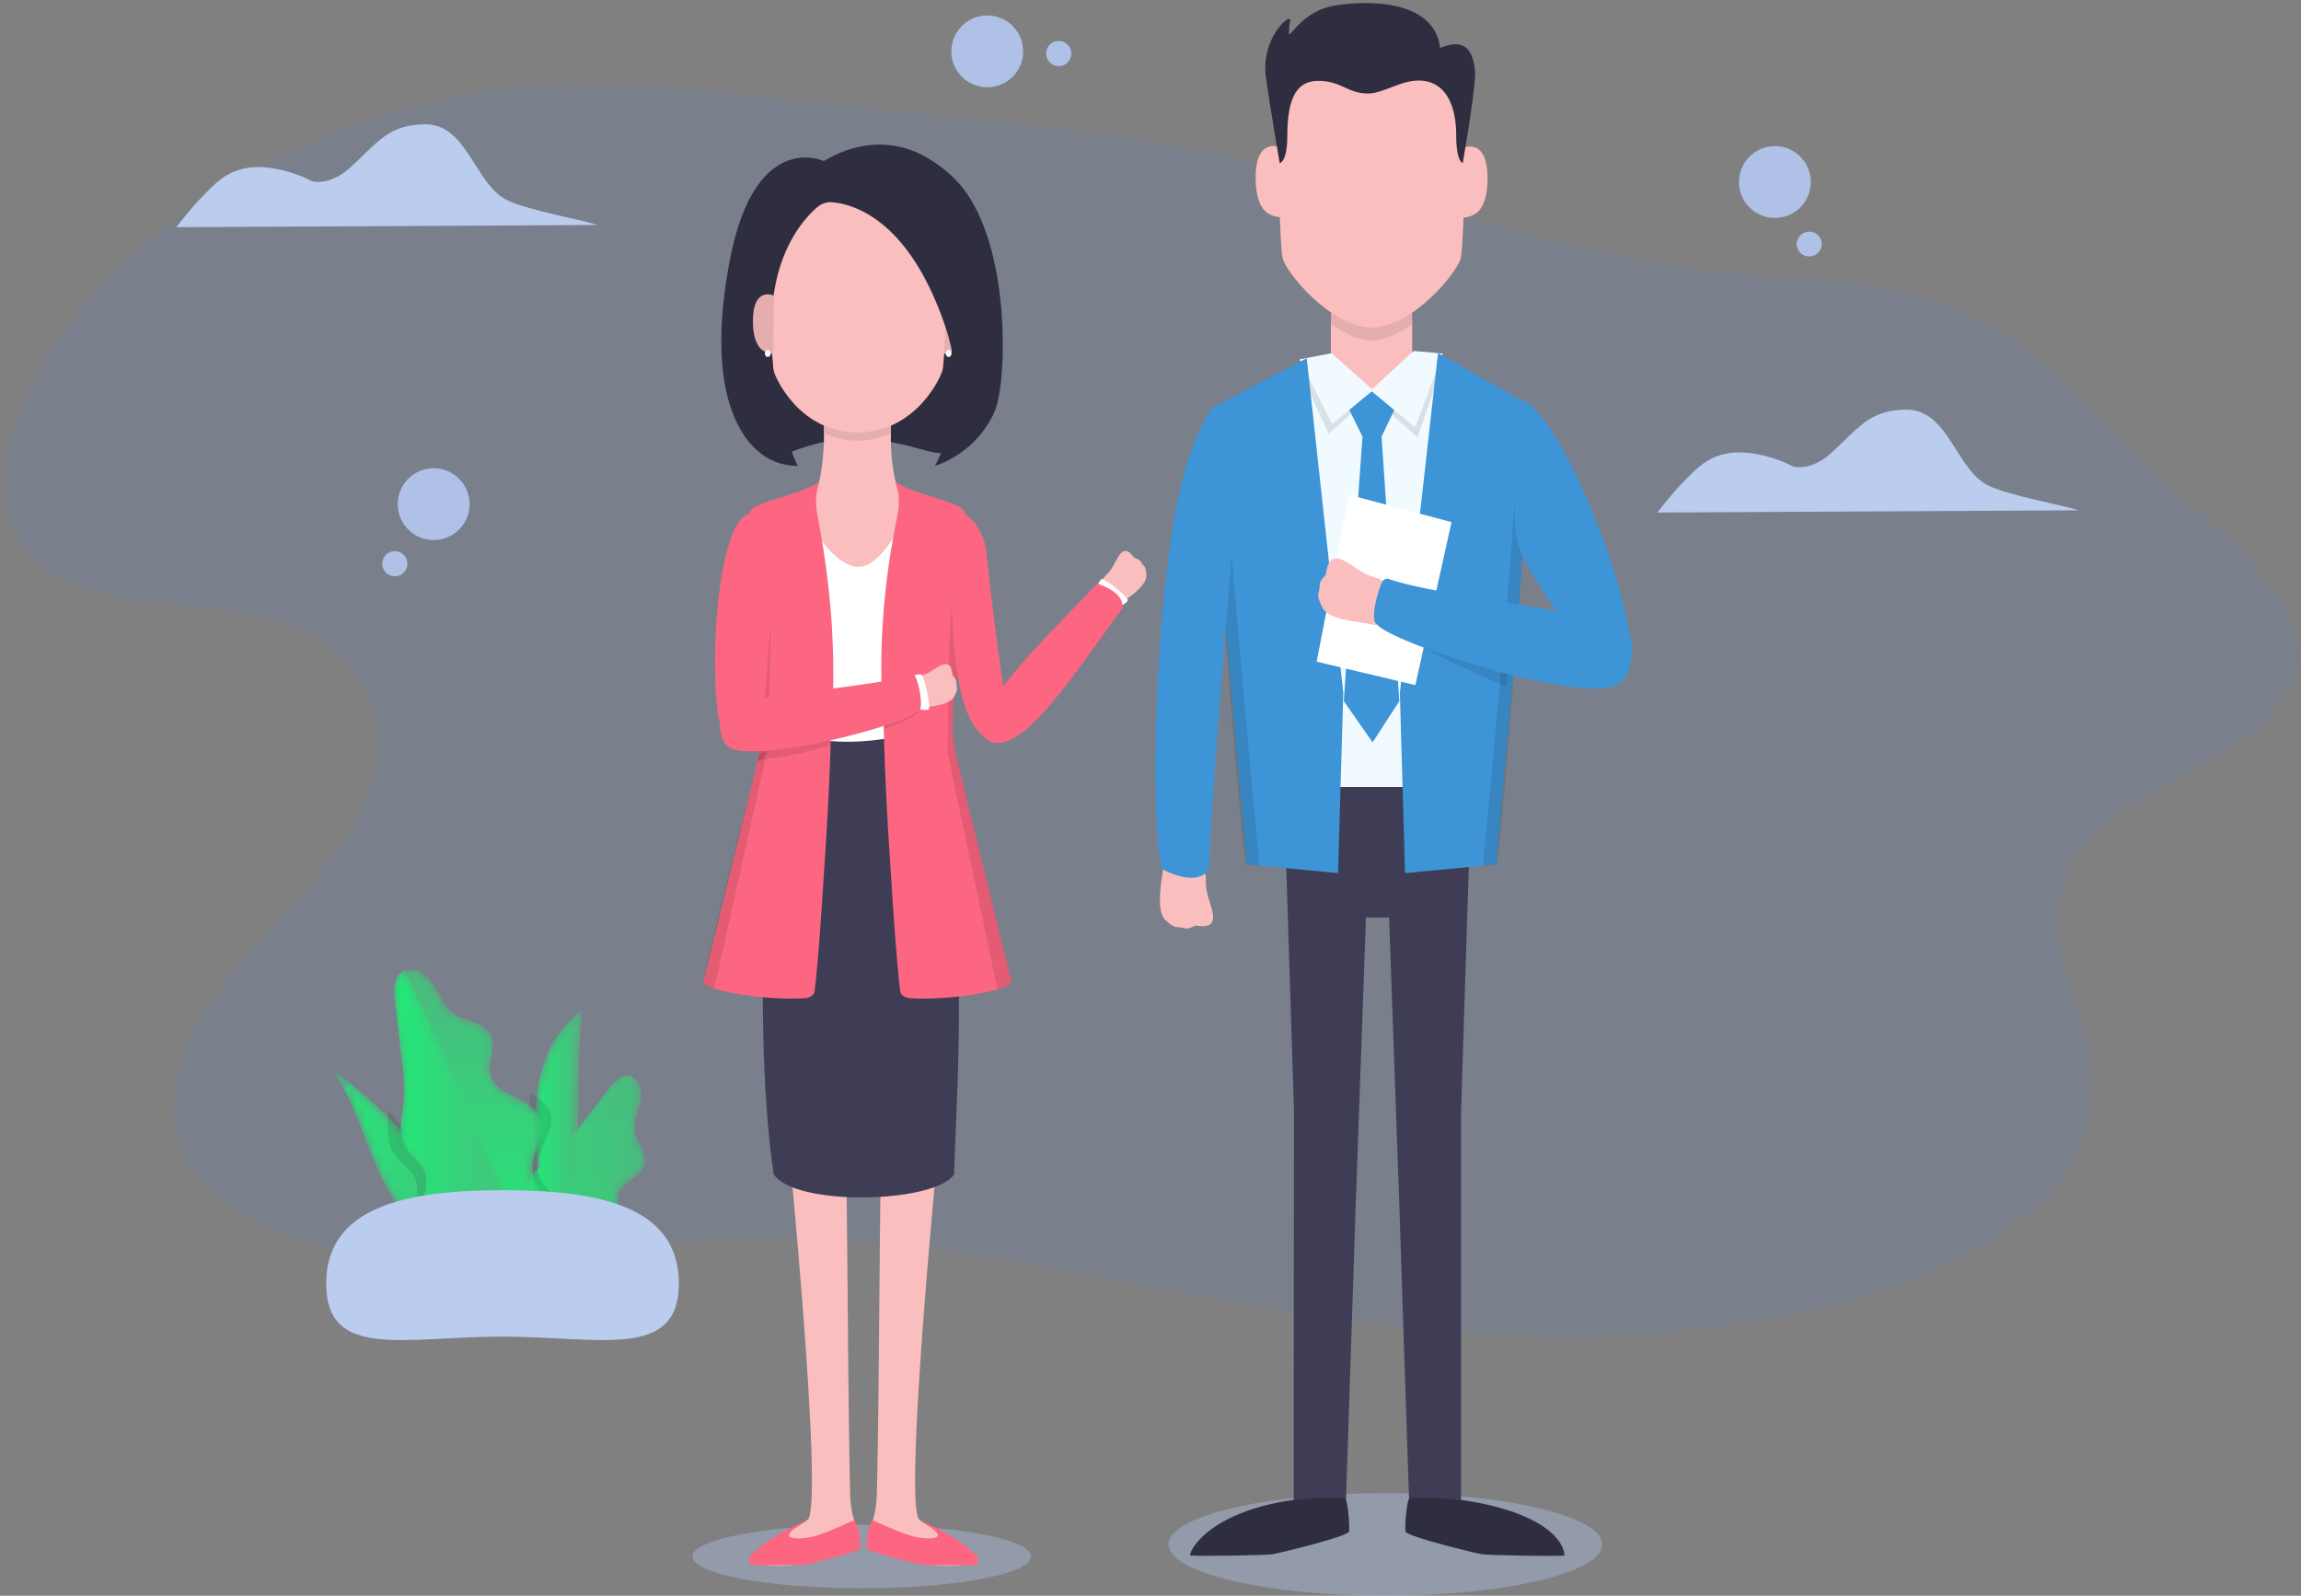 <svg xmlns="http://www.w3.org/2000/svg" xmlns:xlink="http://www.w3.org/1999/xlink" width="261" height="181" viewBox="0 0 261 181">
    <rect x="0" y="0" width="261" height="181" fill="#808080" stroke="none"/>
    <defs>
        <path id="a" d="M7.485 14.75c1.46 2.327 3.245 4.7 5.314 6.69l.012.012c.198.191.402.381.608.565.172.155.345.306.519.455.069.06.136.118.205.173H18.264c-.02-.053-.043-.111-.067-.164l-.11-.26c-.005-.01-.006-.018-.01-.028-.091-.213-.186-.425-.278-.638a31.204 31.204 0 0 0-.262-.58 8.638 8.638 0 0 0-.156-.34c-.072-.161-.148-.319-.222-.48a165.86 165.86 0 0 0-.32-.655 33.304 33.304 0 0 0-.294-.58c-.017-.038-.035-.077-.054-.114-.11-.211-.219-.42-.331-.629-.114-.221-.233-.44-.352-.656-.104-.19-.21-.38-.316-.568l-.085-.15a38.1 38.1 0 0 0-.333-.576l-.342-.58c-.022-.034-.041-.068-.063-.103a42.77 42.77 0 0 0-.762-1.218 39.668 39.668 0 0 0-.406-.622 45.19 45.19 0 0 0-.836-1.226 77.691 77.691 0 0 0-.433-.605v-.001c-.142-.194-.283-.388-.427-.58-.01-.015-.021-.026-.03-.04a47.214 47.214 0 0 0-1.351-1.73 51.84 51.84 0 0 0-.907-1.085 66.741 66.741 0 0 0-.465-.531 38.911 38.911 0 0 0-.47-.527l-.33-.358-.013-.014-.32-.338c-.047-.052-.095-.102-.14-.153l-.014-.015c-.095-.1-.193-.203-.29-.3-.1-.1-.197-.198-.293-.297l-.114-.119c-.037-.041-.075-.076-.113-.115A50.738 50.738 0 0 0 .578.224C3.84 4.67 4.551 10.074 7.485 14.75"/>
        <linearGradient id="b" x1="100.004%" x2=".004%" y1="50.001%" y2="50.001%">
            <stop offset="0%" stop-color="#4BBA7E"/>
            <stop offset="100%" stop-color="#23E877"/>
        </linearGradient>
        <path id="d" d="M14.036 1.494l-3.224 4.164c-.139.18-.279.358-.419.537-.806 1.032-1.646 2.044-2.646 2.873-.43.357-.901.694-1.333 1.06a6.426 6.426 0 0 0-.588.55v.001a3.812 3.812 0 0 0-.526.695c-.093.16-.174.33-.236.51-.411 1.168-.027 2.578-.69 3.615-.24.375-.582.647-.94.905-.292.21-.594.413-.856.651-1.228 1.112-1.547 2.908-1.792 4.562l-.003.028h11.679c1.235-.843 2.898-1.372 3.357-2.789.61-1.888-1.42-4.03-.517-5.793.621-1.213 2.375-1.574 2.778-2.879.408-1.32-.85-2.557-1.057-3.927-.172-1.14.401-2.244.634-3.375C17.88 1.8 17.573.387 16.568.07a1.32 1.32 0 0 0-.413-.065c-.843 0-1.57.78-2.119 1.489"/>
        <linearGradient id="e" x1="100%" x2="-.001%" y1="50.001%" y2="50.001%">
            <stop offset="0%" stop-color="#4BBA7E"/>
            <stop offset="100%" stop-color="#23E877"/>
        </linearGradient>
        <path id="g" d="M14.184 1.494l-3.258 4.164c-.14.18-.282.358-.424.537C9.688 7.227 8.84 8.24 7.83 9.068c-.436.357-.911.694-1.348 1.06-.211.173-.41.355-.594.55v.001a3.816 3.816 0 0 0-.531.695c-.094.16-.176.33-.24.51-.414 1.168-.026 2.578-.696 3.615-.242.375-.588.647-.95.905-.295.21-.6.413-.865.651-1.24 1.112-1.563 2.908-1.81 4.562l-.004.028h7.921c.372-.87.73-1.746 1.086-2.624 1.199-2.972 2.309-5.984 3.415-8.985C14.431 6.73 15.652 3.423 16.868.12a1.274 1.274 0 0 0-.26-.086c-.096-.02-.19-.03-.283-.03-.852 0-1.587.78-2.141 1.49"/>
        <linearGradient id="h" x1="100%" x2="-.001%" y1="50.001%" y2="50.001%">
            <stop offset="0%" stop-color="#4BBA7E"/>
            <stop offset="100%" stop-color="#23E877"/>
        </linearGradient>
        <path id="j" d="M1.043 9.272c-.05.308-.091.614-.13.92l-.047.469c-.048.469-.08.937-.1 1.407-.06 1.497 0 3.003.109 4.506v.004c.027.365.057.73.086 1.096.03.368.065.735.096 1.102v.002l.008.103c.025.265.046.53.071.797.037.404.07.808.102 1.216.238 2.928.36 5.889-.209 8.754h.254c.088-.106.17-.217.254-.327.09-.121.181-.246.268-.37a25.855 25.855 0 0 0 .52-.788c.082-.136.165-.273.245-.41l.117-.206.112-.204c.037-.068.072-.137.108-.205l.127-.248c.061-.12.118-.238.177-.36.002-.005.006-.011.008-.02.134-.28.26-.564.379-.852.055-.134.109-.27.161-.408l.012-.026.151-.408.014-.036.14-.406.072-.22v-.005a19.7 19.7 0 0 0 .215-.706c.683-2.389.99-4.94 1.117-7.497.028-.538.048-1.077.064-1.613C5.683 9.727 5.5 5.137 6.08.562c-2.848 1.874-4.471 5.28-5.037 8.71"/>
        <linearGradient id="k" x1="99.999%" x2=".003%" y1="50.002%" y2="50.002%">
            <stop offset="0%" stop-color="#4BBA7E"/>
            <stop offset="100%" stop-color="#23E877"/>
        </linearGradient>
        <path id="m" d="M1.706 1.178l-.073.043C.63 1.874.66 3.31.799 4.485l.742 6.231c.217 1.815.433 3.646.242 5.466-.111 1.07-.36 2.19-.283 3.244v.003c.035.482.138.95.35 1.394.636 1.324 2.164 2.177 2.467 3.61.198.934-.177 1.883-.232 2.833-.118 1.976 1.128 3.748 2.318 5.34.515.69 1.044 1.392 1.62 2.04H20.57c.05-.097.094-.198.134-.299.267-.688.334-1.506.275-2.317a9.196 9.196 0 0 0-.471-2.288 3.806 3.806 0 0 0-.274-.622v-.005c-.748-1.397-2.12-2.103-3.048-3.273a4.611 4.611 0 0 1-.495-.765 2.747 2.747 0 0 1-.236-.671c-.193-.92.062-1.908.35-2.905v-.004c0-.002 0-.006.003-.007.4-1.387.856-2.782.232-4.002a2.759 2.759 0 0 0-.347-.519l-.002-.004c-1.346-1.607-4.353-1.844-5.004-3.885-.491-1.54.719-3.34-.04-4.774C10.88 6.854 8.75 6.89 7.41 5.922c-1.115-.805-1.555-2.217-2.31-3.36-.567-.86-1.586-1.61-2.547-1.61-.292 0-.58.07-.846.226"/>
        <linearGradient id="n" x1="50%" x2="50%" y1=".002%" y2="100.002%">
            <stop offset="0%" stop-color="#4BBA7E"/>
            <stop offset="100%" stop-color="#23E877"/>
        </linearGradient>
        <path id="p" d="M1.695.178L1.622.22C.627.874.656 2.31.794 3.485c.247 2.077.492 4.155.737 6.231.215 1.815.43 3.646.24 5.466-.11 1.07-.358 2.19-.281 3.244v.003c.035.482.137.95.348 1.394.632 1.324 2.15 2.177 2.45 3.61.198.934-.175 1.883-.23 2.833-.116 1.976 1.12 3.748 2.304 5.34.51.69 1.037 1.392 1.609 2.04h8.246a101.061 101.061 0 0 0-1.778-5.225c-2.125-5.763-4.71-11.389-7.283-16.973L1.915.073c-.075.029-.15.064-.22.105"/>
        <linearGradient id="q" x1="99.997%" x2="-.002%" y1="50%" y2="50%">
            <stop offset="0%" stop-color="#4BBA7E"/>
            <stop offset="100%" stop-color="#23E877"/>
        </linearGradient>
    </defs>
    <g fill="none" fill-rule="evenodd">
        <path fill="#4285F4" d="M65.607 9.475c-9.35-.145-19.498 2.522-27.59 5.633C20.58 21.812 6.992 33.75 1.93 47.492-.358 53.7-.35 61.332 6.62 65.368c7.437 4.305 18.965 2.333 27.187 5.83 9.25 3.932 10.784 13.41 7.24 20.684-3.544 7.273-10.795 13.276-15.926 20.049-5.128 6.771-7.961 15.418-2.33 21.982 3.274 3.82 8.988 6.317 14.997 7.571 12.416 2.593 25.497.345 38.004-.64 14.341-1.132 27.86.066 41.804 2.654 28.201 5.233 53.996 11.282 83.103 6.062 21.675-3.887 41.11-14.405 35.775-32.089-2.232-7.395-5.798-15.71.745-22.509 4.08-4.24 10.628-6.853 15.964-10.304 13.218-8.545 6.493-17.642-3.039-25.956-15.433-13.456-20.313-26.203-47.352-27.252-21.216-.823-39.342-8.342-59.088-12.803-12.808-2.893-26.115-4.456-39.398-5.739-12.6-1.215-25.671-3.132-38.344-3.426l-.355-.007" opacity=".1"/>
        <path fill="#AFC1E7" d="M116.945 176.552c0 1.987-8.596 3.596-19.2 3.596s-19.2-1.61-19.2-3.596 8.596-3.596 19.2-3.596 19.2 1.61 19.2 3.596M181.745 175.18c0 3.215-11.014 5.82-24.6 5.82-13.586 0-24.6-2.605-24.6-5.82 0-3.215 11.014-5.82 24.6-5.82 13.586 0 24.6 2.605 24.6 5.82" opacity=".4"/>
        <path fill="#FBBEBE" d="M145.198 24.641s-1.05-.05-1.704-.703c-.588-.588-1.068-1.717-1.068-3.756 0-4.729 2.772-3.464 2.772-3.464v7.923zM150.966 44.27h9.214v-7.7h-9.214z"/>
        <path fill="#3F3D56" d="M145.588 88.618l13.846-.701-2.133 16.137h-2.363l-1.18 33.23-1.084 32.836-5.933.42.028-44.661z"/>
        <path fill="#3F3D56" d="M166.914 88.618l-13.845-.701 2.132 16.137h2.362l1.181 33.23 1.084 32.836 5.892.111.013-44.352z"/>
        <path fill="#F0FAFF" d="M144.939 89.26h21.225l4.89-44.176-7.742-3.932-7.874 4.194-7.48-4.062-7.744 4.325z"/>
        <path fill="#000102" d="M156.204 45.53l4.573 4.094 2.93-8.428zM147.12 41.467l3.604 7.739 3.99-3.564-7.345-4.327z" opacity=".1"/>
        <path fill="#3D94D6" d="M154.545 49.528l-2.12 30 3.268 4.673 3.031-4.674-2.013-30 1.968-4.127-2.986-1.181-3.181 1.18z"/>
        <path fill="#F0FAFF" d="M151.035 40.07l4.592 4.064 4.726-4.326 3.312.295-3.15 8.357-4.92-4.065L151.1 48.1l-3.708-7.34z"/>
        <path fill="#3D94D6" d="M158.783 78.583l.59 20.45 10.335-.984s3.15-33.624 3.15-38.243c0-4.623.1-14.158.1-14.158l-9.844-5.604-4.33 38.539zM152.366 78.583l-.59 20.45-10.335-.984s-3.15-33.624-3.15-38.243c0-4.623-.045-13.935-.045-13.935l9.974-5.243 4.146 37.955z"/>
        <path fill="#000102" d="M172.734 62.616s.438-9.7.185-10.96c-.272-1.366-1.243 5.787-1.339 8.281-.184 4.797-3.361 38.253-3.361 38.253s.619-.05 1.49-.14c.535-.443 3.025-35.434 3.025-35.434" opacity=".1"/>
        <path fill="#3D94D6" d="M172.957 45.51c5.216 2.852 14.185 27.807 11.525 30.094-3.77.771-9.196-7.92-11.464-11.904a8.827 8.827 0 0 1-1.148-4.056c-.155-4.38-.335-14.025 1.087-14.134"/>
        <path fill="#2F2E41" d="M152.607 170.02c.216.189.468 2.308.431 3.68-.19.623-8.132 2.502-8.723 2.6-.55.091-8.156.256-9.328.131-.024-.737 2.34-4.882 11.428-6.258-.032-.033 5.723-.57 6.192-.154M159.834 170.02c-.216.189-.468 2.308-.43 3.68.19.623 8.132 2.502 8.722 2.6.551.091 8.16.265 9.332.14-.026-1.624-2.344-4.891-11.43-6.267.032-.033-5.723-.57-6.194-.154"/>
        <path fill="#FFF" d="M153.007 56.12l11.638 3.102-4.102 18.487-11.194-2.657z"/>
        <path fill="#FBBEBE" d="M155.142 70.743c-1.323-.255-4.418-.465-5.132-1.792-.435-.883-.57-1.322-.44-1.744.296-.924-.215-.926.757-1.945.201-.23.084-2.413 1.772-1.834.95.322 2.276 1.581 3.388 1.912 1.774.503 3.86 1.642 2.397 3.71-.552.767-.535 1.19-.829 1.452-.684.61-1.523.316-1.913.241"/>
        <path fill="#000102" d="M170.906 77.875s-8.034-3.267-11.636-5.813c-1.612-1.139.443-2.988.443-2.988l11.47 4.98-.277 3.82zM138.628 66.915s.71-11.716.895-6.918c.185 4.796 3.326 38.186 3.326 38.186s-.668-.031-1.442-.104c-.535-.442-2.779-31.164-2.779-31.164" opacity=".1"/>
        <path fill="#FBBEBE" d="M131.92 98.718c-.178 1.108-.81 4.572.23 5.605.672.617 1.024.853 1.434.849.897-.018.764.435 1.926-.157.258-.119 2.164.562 2.094-1.086-.036-.927-.802-2.435-.804-3.505.02-1.704-.44-3.852-2.66-3.101-2.754.956-2.138.884-2.22 1.395"/>
        <path fill="#3D94D6" d="M140.04 56.232c-.036-3.986-.61-11.18-1.911-10.378-1.663 1.023-3.92 6.476-5.07 13.7-2.233 14.003-2.515 34.141-1.243 39.015 0 0 3.82 2.189 5.296.07 1.192-22.37 2.981-36.792 2.928-42.407M155.87 70.276c.042.355.325.58.601.808 2.583 2.128 20.554 7.995 26.169 6.859a2.718 2.718 0 0 0 2.02-1.698c.567-1.504.968-4.854-1.015-5.46-5.352-1.635-21.355-3.388-26.085-5.103a.607.607 0 0 0-.75.29c-.494.958-1.08 3.137-.94 4.304"/>
        <path fill="#E5AEAE" d="M160.181 35.17h-9.202v1.618c.73.453 2.664 1.824 4.584 1.829 1.946.006 3.88-1.362 4.618-1.817v-1.63z"/>
        <path fill="#FBBEBE" d="M155.534 3.407c-3.885 0-10.49.604-10.49 16.97 0 0 .144 7.262.43 8.839.286 1.571 5.418 7.884 10.09 7.929h.049c4.674-.045 9.805-6.358 10.092-7.93.285-1.576.43-8.837.43-8.837 0-16.367-6.718-16.971-10.601-16.971"/>
        <path fill="#FBBEBE" d="M165.962 24.693s1.05-.05 1.704-.703c.588-.587 1.067-1.716 1.067-3.755 0-4.73-2.77-3.464-2.77-3.464v7.922z"/>
        <path fill="#2F2E41" d="M167.326 8.38c-.123-2.116-.793-4.303-3.967-2.943C162.566-.79 153.142.269 151.118.682c-3.203.65-4.608 3.229-4.873 3.207-.09-.007-.016-1.155.111-1.623.058-.792-3.4 1.982-2.756 6.605.385 2.78 1.555 9.643 1.555 9.643s.862-.135.862-3.076c0-4.68 1.245-6.34 3.703-6.265 2.493.076 3.174 1.434 5.44 1.434 1.89 0 3.957-1.74 6.347-1.434 2.645.34 3.665 3.057 3.665 6.114s.738 3.227.738 3.227 1.302-7.303 1.416-10.133"/>
        <path fill="#FBBEBE" d="M97.416 173.904c-.131-.605-.904-1.72-.975-4.338-.276-10.194-.302-32.635-.507-39.19l-6.207 2.503s3.375 35.092 2.07 39.153c-.025.076-.056.151-.085.227-.392.601-7.457 4.247-6.14 4.948 2.11 1.123 11.826-.178 11.871-3.027a1.138 1.138 0 0 0-.027-.276M98.48 173.904c.132-.605.903-1.72.974-4.338.277-10.194.304-32.635.508-39.19l6.206 2.503s-3.374 35.092-2.067 39.153c.024.076.054.151.084.227.39.601 7.455 4.247 6.139 4.948-2.11 1.123-11.825-.178-11.87-3.027a1.136 1.136 0 0 1 .026-.276M101.04 49.24l-7.549.073c-.122 4.22-.793 9.787-4.423 9.932.436 5.8 8.56 9.136 8.56 9.136s5.544-2.113 7.477-9.643c-3.34 0-4.091-5.719-4.065-9.498"/>
        <path fill="#FFF" d="M103.29 57.179c7.438 9.099 2.03 22.911-.074 25.884-8.492 5.438-13.283-.037-13.283-.037-2.19-7.98-7.134-20.231 1.307-25.702 1.618 4.442 3.538 6.072 5.092 6.76.772.34 1.669.269 2.378-.188 2.134-1.377 3.6-4.579 4.58-6.717"/>
        <path fill="#3F3D56" d="M90.44 83.534c-3.99 4.277-5.007 34.004-2.684 49.666 2.466 3.698 18.342 3.282 20.469 0 .323-11.006 2.234-35.29-3.63-50.029-5.928.902-8.275 1.45-14.154.363"/>
        <path fill="#FC6681" d="M103.201 113.216c4.014.302 10.915-.73 11.562-1.785a5048.023 5048.023 0 0 1-6.321-25.759c-.6-2.55-.616-7.83 1.088-12.94 1.3-4.415 2.754-10.876 1.085-12.832-1.07-1.254-2-2.008-3.213-2.281-.356-.08-1.227.224-1.525.435-1.677 1.194-4.537 6.718-5.274 12.611-.87 6.951-.126 19.85.486 29.008.129 1.908.544 8.737 1.017 12.757.057.482.61.75 1.095.786"/>
        <path fill="#000102" d="M108.442 85.673c-.29-1.238-.444-3.119-.33-5.311.078-1.45.444-5.471 1.596-6.36l-1.416-7.396c-.762 3.372-.743 13.52-.743 13.52-.05 3.013-.056 5.307-.056 5.307l5.642 26.797c.46-.133.845-.274 1.13-.417.214-.112.401-.243.499-.383a5025.399 5025.399 0 0 1-6.322-25.757" opacity=".1"/>
        <path fill="#FC6681" d="M91.309 113.216c-4.014.302-10.915-.73-11.562-1.785 2.436-9.803 5.964-24.241 6.322-25.759.598-2.55.615-7.83-1.089-12.94-1.3-4.415-3.037-11.2-1.367-13.16 1.07-1.253 2.283-1.68 3.495-1.953.356-.08 1.227.224 1.525.435 1.678 1.194 4.537 6.718 5.274 12.611.871 6.951.126 19.85-.486 29.008-.128 1.908-.544 8.737-1.016 12.757-.058.482-.611.75-1.096.786M96.905 172.46c-.517.122-2.889 1.376-4.848 1.866-.354.089-.975.17-1.511.17-1.012-.004-1.722-.304.098-1.463.24-.154.459-.293.788-.53-1.814.685-5.408 2.737-6.399 4.126-.157.222-.067.669-.01.86.085.022.226.028.317.032 1.618.055 5.49.006 5.83-.029.662-.062 6.19-1.492 6.394-1.824.026-1.003-.17-2.828-.66-3.208M98.981 172.46c.518.122 2.889 1.376 4.848 1.866.345.087.964.17 1.511.17 1.012-.004 1.722-.304-.098-1.463-.24-.154-.459-.293-.787-.53 1.813.685 5.407 2.737 6.398 4.126.157.222.067.669.01.86a1.845 1.845 0 0 1-.317.032c-1.618.055-5.49.006-5.831-.029-.661-.062-6.188-1.496-6.392-1.828-.027-1.002.169-2.824.658-3.204"/>
        <path fill="#000102" d="M86.995 85.247l-5.968 26.883s-1.1-.343-1.278-.69c-.178-.35 6.334-25.854 6.334-25.854l.912-.34z" opacity=".1"/>
        <path fill="#FC6681" d="M107.875 63.905c.106-.827.29-5.604 1.124-5.655 1.063-.066 2.67 2.225 2.886 4.3.546 5.27 1.343 11.719 1.886 14.967.077.457 2.021 7.348-1.033 6.69-3.733-1.379-4.788-7.824-4.863-20.302"/>
        <path fill="#FBBEBE" d="M130.031 65.327c-.024-.646-.079-.94-.286-1.145-.456-.442-.162-.601-1.04-.89-.188-.071-.796-1.37-1.593-.512-.449.48-.826 1.617-1.365 2.152-.87.839-1.602 1.94-.237 2.885.931.643 1.664.51 1.81.462 0 0 2.709-1.674 2.711-2.952"/>
        <path fill="#FFF" d="M127.014 68.586c.036.044.182.125.231.095.192-.114.623-.4.682-.57.092-.272-1.866-1.964-2.814-2.402-.17-.079-.232.022-.344.172-.34.453-.178.476-.178.476s1.938 1.619 2.423 2.23"/>
        <path fill="#FC6681" d="M127.29 69.03c.368-1.923-2.848-2.836-2.848-2.836-3.06 3.461-16.031 15.41-12.46 17.71 3.574 2.3 9.403-6.792 15.307-14.873M101.602 54.668c1.768 1.341 7.542 2.299 7.832 3.386.14 1.258-3.078 6.451-3.659 7.118a.371.371 0 0 1-.114.083c-2.033.963-3.171 1.567-3.171 1.567.604.775 1.594 1.643 1.98 1.969.1.084.14.215.106.339-1.987 7.272-2.49 5.864-4.377 13.136-.909-12.327 1.085-20.979 1.653-24.191.198-1.124.072-2.37-.25-3.407"/>
        <path fill="#000102" d="M87.388 70.013s-.94 13.455-1.304 15.573c-.366 2.12.912-.34.912-.34s.5-12.296.392-15.233" opacity=".1"/>
        <path fill="#FC6681" d="M84.992 58.267c1.153-.177 1.566.329 2.468 2.538.726 2.601-.5 14.814-.69 18.345-.299 3.289-.76 5.546-2.64 5.817-2.567-.017-3.058-4.481-3.02-10.549.042-7.243 1.413-15.618 3.882-16.15"/>
        <path fill="#FC6681" d="M92.909 54.668c-1.77 1.341-7.542 2.299-7.833 3.386-.145 1.305 3.327 6.85 3.713 7.173a85.161 85.161 0 0 1 3.232 1.595c-.764.979-2.142 2.103-2.142 2.103 2.032 7.504 2.43 7.124 4.336 14.464 1.08-12.125-.988-22.098-1.557-25.312-.198-1.122-.075-2.365.25-3.41"/>
        <path fill="#000102" d="M85.99 86.236s5.544-.671 8.212-1.758c.058-.39.036-.74 0-1.026-.456-3.604-7.812.496-7.812.496l-.4 2.288zM100.253 82.683s3.975-1.305 4.111-2.22c.136-.915-4.147 1.35-4.147 1.35l.036.87z" opacity=".1"/>
        <path fill="#FBBEBE" d="M108.206 79.053c.304-.571.401-.855.324-1.134-.175-.61.16-.603-.456-1.29-.127-.155-.004-1.584-1.124-1.239-.628.192-1.523.99-2.258 1.185-1.173.293-2.358.882-1.648 2.381.486 1.022 1.188 1.27 1.337 1.303 0 0 3.186-.1 3.825-1.206"/>
        <path fill="#FFF" d="M104.364 80.463s.774.135.974.018c.256-.152-.296-2.997-.749-3.844a.322.322 0 0 0-.336-.154c-.657.143-.538.164-.538.164s.742 3.224.649 3.816"/>
        <path fill="#FC6681" d="M103.883 76.868a.465.465 0 0 0-.563-.257c-3.722 1.119-15.458 2.029-19.59 3.316-1.876.563-2.204 1.768-2.022 2.783.122.686.197 1.515 1.023 2.063.222.146.473.238.732.291 4.62.956 18.422-2.738 20.459-4.232.223-.164.452-.326.499-.597.16-.897-.2-2.607-.538-3.367"/>
        <path fill="#2F2E41" d="M108.463 20.462c-5.983-6.268-14.566-2.35-15.008-2.142-.426-.188-7.542-3.183-10.427 10.36C81.22 37.167 80.7 50.555 89.1 51.488c4.26-1.617 5.248-1.522 7.73-1.617 5.346-.209 8.711 1.826 10.277 1.49-.081.125 4.43-1.095 5.817-4.956 1.387-3.862 1.684-19.507-4.462-25.943"/>
        <path fill="#FBBEBE" d="M101.05 53.184l-7.6-.009.022-6.325h7.579z"/>
        <path fill="#E5AEAE" d="M93.471 49.154a8.639 8.639 0 0 0 3.747.829 8.71 8.71 0 0 0 3.832-.867v-1.362h-7.579v1.4zM107.054 40.15s.881-.042 1.43-.59c.494-.492.895-1.44.895-3.15 0-3.97-2.325-2.908-2.325-2.908v6.648z"/>
        <path fill="#FBBEBE" d="M97.071 20.067c-3.685 0-9.758 2.996-9.758 14.028 0 0 .135 6.457.408 7.86.137.705 2.844 7.086 9.546 7.086 6.7 0 9.517-6.396 9.65-7.087.273-1.402.41-7.86.41-7.86 0-11.413-6.57-14.027-10.256-14.027"/>
        <path fill="#2F2E41" d="M108.394 20.462c-7.201-7.46-14.506-2.395-14.949-2.186-.427-.188-7.603-3.14-10.486 10.404-.918 4.308-1.65 10.333-.666 15.282.99 4.984 3.718 8.879 8.193 8.879 0 0-3.171-6.238-2.972-16.338.155-7.879 3.678-11.72 5.22-13.028a2.267 2.267 0 0 1 1.655-.534c2.396.2 8.82 1.942 12.93 14.388 1.59 4.812 1.314 10.058-.837 14.646-.259.554-.432.866-.432.866 1.883-.593 5.417-2.575 6.804-6.436 1.387-3.862 1.72-19.54-4.46-25.943"/>
        <path fill="#E5AEAE" d="M87.728 40.15s-.881-.042-1.43-.59c-.495-.492-.895-1.44-.895-3.15 0-3.97 2.357-2.89 2.357-2.89l-.032 6.63z"/>
        <path fill="#FCFCFC" d="M87.414 40.093c0 .22-.148.397-.33.397-.184 0-.331-.178-.331-.397 0-.22.147-.398.33-.398.183 0 .33.177.33.398M107.933 40.093c0 .22-.149.397-.33.397-.183 0-.331-.178-.331-.397 0-.22.148-.398.331-.398.181 0 .33.177.33.398"/>
        <path fill="#AFC1E7" d="M52.157 59.974a4.078 4.078 0 0 1-5.761.175 4.068 4.068 0 0 1-.174-5.754 4.076 4.076 0 0 1 5.76-.175 4.067 4.067 0 0 1 .175 5.754M45.82 64.919a1.425 1.425 0 1 1-.062-2.015c.575.54.601 1.44.062 2.015M205.182 19.338a4.07 4.07 0 0 1-2.55 5.163 4.07 4.07 0 1 1-2.617-7.711 4.076 4.076 0 0 1 5.167 2.548M206.576 27.248a1.427 1.427 0 0 1-2.701.916 1.426 1.426 0 0 1 2.701-.916M112.819 1.842a4.07 4.07 0 1 1-1.675 7.967 4.07 4.07 0 1 1 1.675-7.967M120.345 4.669a1.426 1.426 0 1 1-.586 2.79 1.426 1.426 0 0 1 .586-2.79"/>
        <path fill="#BACDEF" d="M188 58.134s1.706-2.237 2.75-3.263c1.882-1.847 4.041-5.111 10.945-2.705.536.187 1.056.435 1.573.684.607.295 2.494.302 4.424-1.447 3.068-2.78 4.268-4.877 8.471-4.942 4.89-.075 5.66 6.88 9.461 8.66 2.42 1.135 8.802 2.26 10.12 2.762L188 58.134zM20 25.77s1.706-2.237 2.75-3.263c1.882-1.847 4.041-5.111 10.945-2.705.536.187 1.056.435 1.573.684.607.295 2.494.302 4.424-1.447 3.068-2.78 4.268-4.877 8.471-4.942 4.89-.075 5.66 6.88 9.461 8.66 2.42 1.134 8.802 2.26 10.12 2.762L20 25.77z"/>
        <g transform="translate(37 121)">
            <mask id="c" fill="#fff">
                <use xlink:href="#a"/>
            </mask>
            <path fill="url(#b)" d="M7.485 14.75c1.46 2.327 3.245 4.7 5.314 6.69l.012.012c.198.191.402.381.608.565.172.155.345.306.519.455.069.06.136.118.205.173H18.264c-.02-.053-.043-.111-.067-.164l-.11-.26c-.005-.01-.006-.018-.01-.028-.091-.213-.186-.425-.278-.638a31.204 31.204 0 0 0-.262-.58 8.638 8.638 0 0 0-.156-.34c-.072-.161-.148-.319-.222-.48a165.86 165.86 0 0 0-.32-.655 33.304 33.304 0 0 0-.294-.58c-.017-.038-.035-.077-.054-.114-.11-.211-.219-.42-.331-.629-.114-.221-.233-.44-.352-.656-.104-.19-.21-.38-.316-.568l-.085-.15a38.1 38.1 0 0 0-.333-.576l-.342-.58c-.022-.034-.041-.068-.063-.103a42.77 42.77 0 0 0-.762-1.218 39.668 39.668 0 0 0-.406-.622 45.19 45.19 0 0 0-.836-1.226 77.691 77.691 0 0 0-.433-.605v-.001c-.142-.194-.283-.388-.427-.58-.01-.015-.021-.026-.03-.04a47.214 47.214 0 0 0-1.351-1.73 51.84 51.84 0 0 0-.907-1.085 66.741 66.741 0 0 0-.465-.531 38.911 38.911 0 0 0-.47-.527l-.33-.358-.013-.014-.32-.338c-.047-.052-.095-.102-.14-.153l-.014-.015c-.095-.1-.193-.203-.29-.3-.1-.1-.197-.198-.293-.297l-.114-.119c-.037-.041-.075-.076-.113-.115A50.738 50.738 0 0 0 .578.224C3.84 4.67 4.551 10.074 7.485 14.75" mask="url(#c)"/>
        </g>
        <path fill="#000" d="M44.021 128.689c.014.197.034.39.066.58.046.288.112.565.212.834.066.18.145.355.24.525.135.237.297.455.473.66.12.138.245.271.372.4.096.097.192.191.289.285.26.255.524.509.76.778.325.37.6.77.743 1.256.033.114.06.229.078.345.018.116.03.233.038.352.02.351-.006.712-.034 1.074l-.026.36a7.192 7.192 0 0 0-.018.721c.013.373.07.735.164 1.084.154.583.407 1.136.718 1.666a11.47 11.47 0 0 0 .56.85c.033.047.067.092.1.14.12.16.242.32.366.478l.275.339c.106.127.209.252.314.375l.011.013c.193.192.39.383.59.566a17.826 17.826 0 0 0 .703.63H55a4.97 4.97 0 0 1-.066-.166l-.106-.26-.01-.027c-.088-.215-.179-.427-.268-.64a23.164 23.164 0 0 0-.253-.58c-.049-.114-.1-.229-.15-.34-.072-.162-.144-.32-.217-.48-.102-.22-.206-.438-.309-.658a54.46 54.46 0 0 0-.285-.58 1.694 1.694 0 0 0-.053-.114 45.068 45.068 0 0 0-.32-.63c-.11-.221-.224-.44-.34-.657l-.305-.569-.084-.15a106.656 106.656 0 0 0-.653-1.158l-.06-.103c-.115-.198-.234-.395-.351-.592-.129-.21-.256-.42-.386-.628a50.78 50.78 0 0 0-1.203-1.85 55.22 55.22 0 0 0-.417-.607c-.14-.195-.276-.388-.415-.58a51.026 51.026 0 0 0-1.336-1.773c-.288-.367-.581-.728-.877-1.087l-.45-.532-.456-.525a630.816 630.816 0 0 0-.332-.376c-.148-.163-.295-.328-.444-.49l-.015-.016c-.091-.1-.186-.202-.28-.3-.13-.142-.26-.28-.393-.416-.036-.04-.073-.078-.11-.116-.007.885-.096 1.809-.035 2.689" opacity=".1"/>
        <g transform="translate(55 122)">
            <mask id="f" fill="#fff">
                <use xlink:href="#d"/>
            </mask>
            <path fill="url(#e)" d="M14.036 1.494l-3.224 4.164c-.139.18-.279.358-.419.537-.806 1.032-1.646 2.044-2.646 2.873-.43.357-.901.694-1.333 1.06a6.426 6.426 0 0 0-.588.55v.001a3.812 3.812 0 0 0-.526.695c-.093.16-.174.33-.236.51-.411 1.168-.027 2.578-.69 3.615-.24.375-.582.647-.94.905-.292.21-.594.413-.856.651-1.228 1.112-1.547 2.908-1.792 4.562l-.003.028h11.679c1.235-.843 2.898-1.372 3.357-2.789.61-1.888-1.42-4.03-.517-5.793.621-1.213 2.375-1.574 2.778-2.879.408-1.32-.85-2.557-1.057-3.927-.172-1.14.401-2.244.634-3.375C17.88 1.8 17.573.387 16.568.07a1.32 1.32 0 0 0-.413-.065c-.843 0-1.57.78-2.119 1.489" mask="url(#f)"/>
        </g>
        <g transform="translate(55 122)">
            <mask id="i" fill="#fff">
                <use xlink:href="#g"/>
            </mask>
            <path fill="url(#h)" d="M14.184 1.494l-3.258 4.164c-.14.18-.282.358-.424.537C9.688 7.227 8.84 8.24 7.83 9.068c-.436.357-.911.694-1.348 1.06-.211.173-.41.355-.594.55v.001a3.816 3.816 0 0 0-.531.695c-.094.16-.176.33-.24.51-.414 1.168-.026 2.578-.696 3.615-.242.375-.588.647-.95.905-.295.21-.6.413-.865.651-1.24 1.112-1.563 2.908-1.81 4.562l-.004.028h7.921c.372-.87.73-1.746 1.086-2.624 1.199-2.972 2.309-5.984 3.415-8.985C14.431 6.73 15.652 3.423 16.868.12a1.274 1.274 0 0 0-.26-.086c-.096-.02-.19-.03-.283-.03-.852 0-1.587.78-2.141 1.49" mask="url(#i)"/>
        </g>
        <g transform="translate(60 114)">
            <mask id="l" fill="#fff">
                <use xlink:href="#j"/>
            </mask>
            <path fill="url(#k)" d="M1.043 9.272c-.05.308-.091.614-.13.92l-.047.469c-.048.469-.08.937-.1 1.407-.06 1.497 0 3.003.109 4.506v.004c.027.365.057.73.086 1.096.03.368.065.735.096 1.102v.002l.008.103c.025.265.046.53.071.797.037.404.07.808.102 1.216.238 2.928.36 5.889-.209 8.754h.254c.088-.106.17-.217.254-.327.09-.121.181-.246.268-.37a25.855 25.855 0 0 0 .52-.788c.082-.136.165-.273.245-.41l.117-.206.112-.204c.037-.068.072-.137.108-.205l.127-.248c.061-.12.118-.238.177-.36.002-.005.006-.011.008-.02.134-.28.26-.564.379-.852.055-.134.109-.27.161-.408l.012-.026.151-.408.014-.036.14-.406.072-.22v-.005a19.7 19.7 0 0 0 .215-.706c.683-2.389.99-4.94 1.117-7.497.028-.538.048-1.077.064-1.613C5.683 9.727 5.5 5.137 6.08.562c-2.848 1.874-4.471 5.28-5.037 8.71" mask="url(#l)"/>
        </g>
        <path fill="#000" d="M60.147 130.226c.028.36.06.72.093 1.08l.106 1.077v.003l.009.1c.028.258.051.517.08.777.038.395.077.791.112 1.187.263 2.86.397 5.753-.231 8.55h.281c.097-.104.187-.212.279-.32a12.765 12.765 0 0 0 .53-.66 15.137 15.137 0 0 0 .612-.872c.043-.066.088-.133.129-.2a9.88 9.88 0 0 0 .124-.2c.042-.066.081-.133.121-.2l.14-.24.194-.352a15.935 15.935 0 0 0 .607-1.25c.004-.009.01-.018.012-.027.058-.13.112-.266.168-.4l.015-.033c.053-.133.105-.264.155-.396l.08-.217v-.003c.084-.228.164-.457.237-.69-.861-1.29-2.277-2.124-2.878-3.596-.201-.49-.223-.99-.138-1.494.315-1.925 2.153-3.92 1.381-5.796-.371-.9-1.248-1.496-2.177-2.054-.018.152-.037.305-.054.458-.051.46-.084.917-.107 1.378-.068 1.458 0 2.925.12 4.39" opacity=".1"/>
        <g transform="translate(44 109)">
            <mask id="o" fill="#fff">
                <use xlink:href="#m"/>
            </mask>
            <path fill="url(#n)" d="M1.706 1.178l-.073.043C.63 1.874.66 3.31.799 4.485l.742 6.231c.217 1.815.433 3.646.242 5.466-.111 1.07-.36 2.19-.283 3.244v.003c.035.482.138.95.35 1.394.636 1.324 2.164 2.177 2.467 3.61.198.934-.177 1.883-.232 2.833-.118 1.976 1.128 3.748 2.318 5.34.515.69 1.044 1.392 1.62 2.04H20.57c.05-.097.094-.198.134-.299.267-.688.334-1.506.275-2.317a9.196 9.196 0 0 0-.471-2.288 3.806 3.806 0 0 0-.274-.622v-.005c-.748-1.397-2.12-2.103-3.048-3.273a4.611 4.611 0 0 1-.495-.765 2.747 2.747 0 0 1-.236-.671c-.193-.92.062-1.908.35-2.905v-.004c0-.002 0-.006.003-.007.4-1.387.856-2.782.232-4.002a2.759 2.759 0 0 0-.347-.519l-.002-.004c-1.346-1.607-4.353-1.844-5.004-3.885-.491-1.54.719-3.34-.04-4.774C10.88 6.854 8.75 6.89 7.41 5.922c-1.115-.805-1.555-2.217-2.31-3.36-.567-.86-1.586-1.61-2.547-1.61-.292 0-.58.07-.846.226" mask="url(#o)"/>
        </g>
        <g transform="translate(44 110)">
            <mask id="r" fill="#fff">
                <use xlink:href="#p"/>
            </mask>
            <path fill="url(#q)" d="M1.695.178L1.622.22C.627.874.656 2.31.794 3.485c.247 2.077.492 4.155.737 6.231.215 1.815.43 3.646.24 5.466-.11 1.07-.358 2.19-.281 3.244v.003c.035.482.137.95.348 1.394.632 1.324 2.15 2.177 2.45 3.61.198.934-.175 1.883-.23 2.833-.116 1.976 1.12 3.748 2.304 5.34.51.69 1.037 1.392 1.609 2.04h8.246a101.061 101.061 0 0 0-1.778-5.225c-2.125-5.763-4.71-11.389-7.283-16.973L1.915.073c-.075.029-.15.064-.22.105" mask="url(#r)"/>
        </g>
        <path fill="#BACDEF" d="M77 145.596c0 8.703-9.021 6.01-20.067 6.01-11.047 0-19.933 2.693-19.933-6.01S46.02 135 57.066 135C68.11 135 77 136.893 77 145.596"/>
    </g>
</svg>
